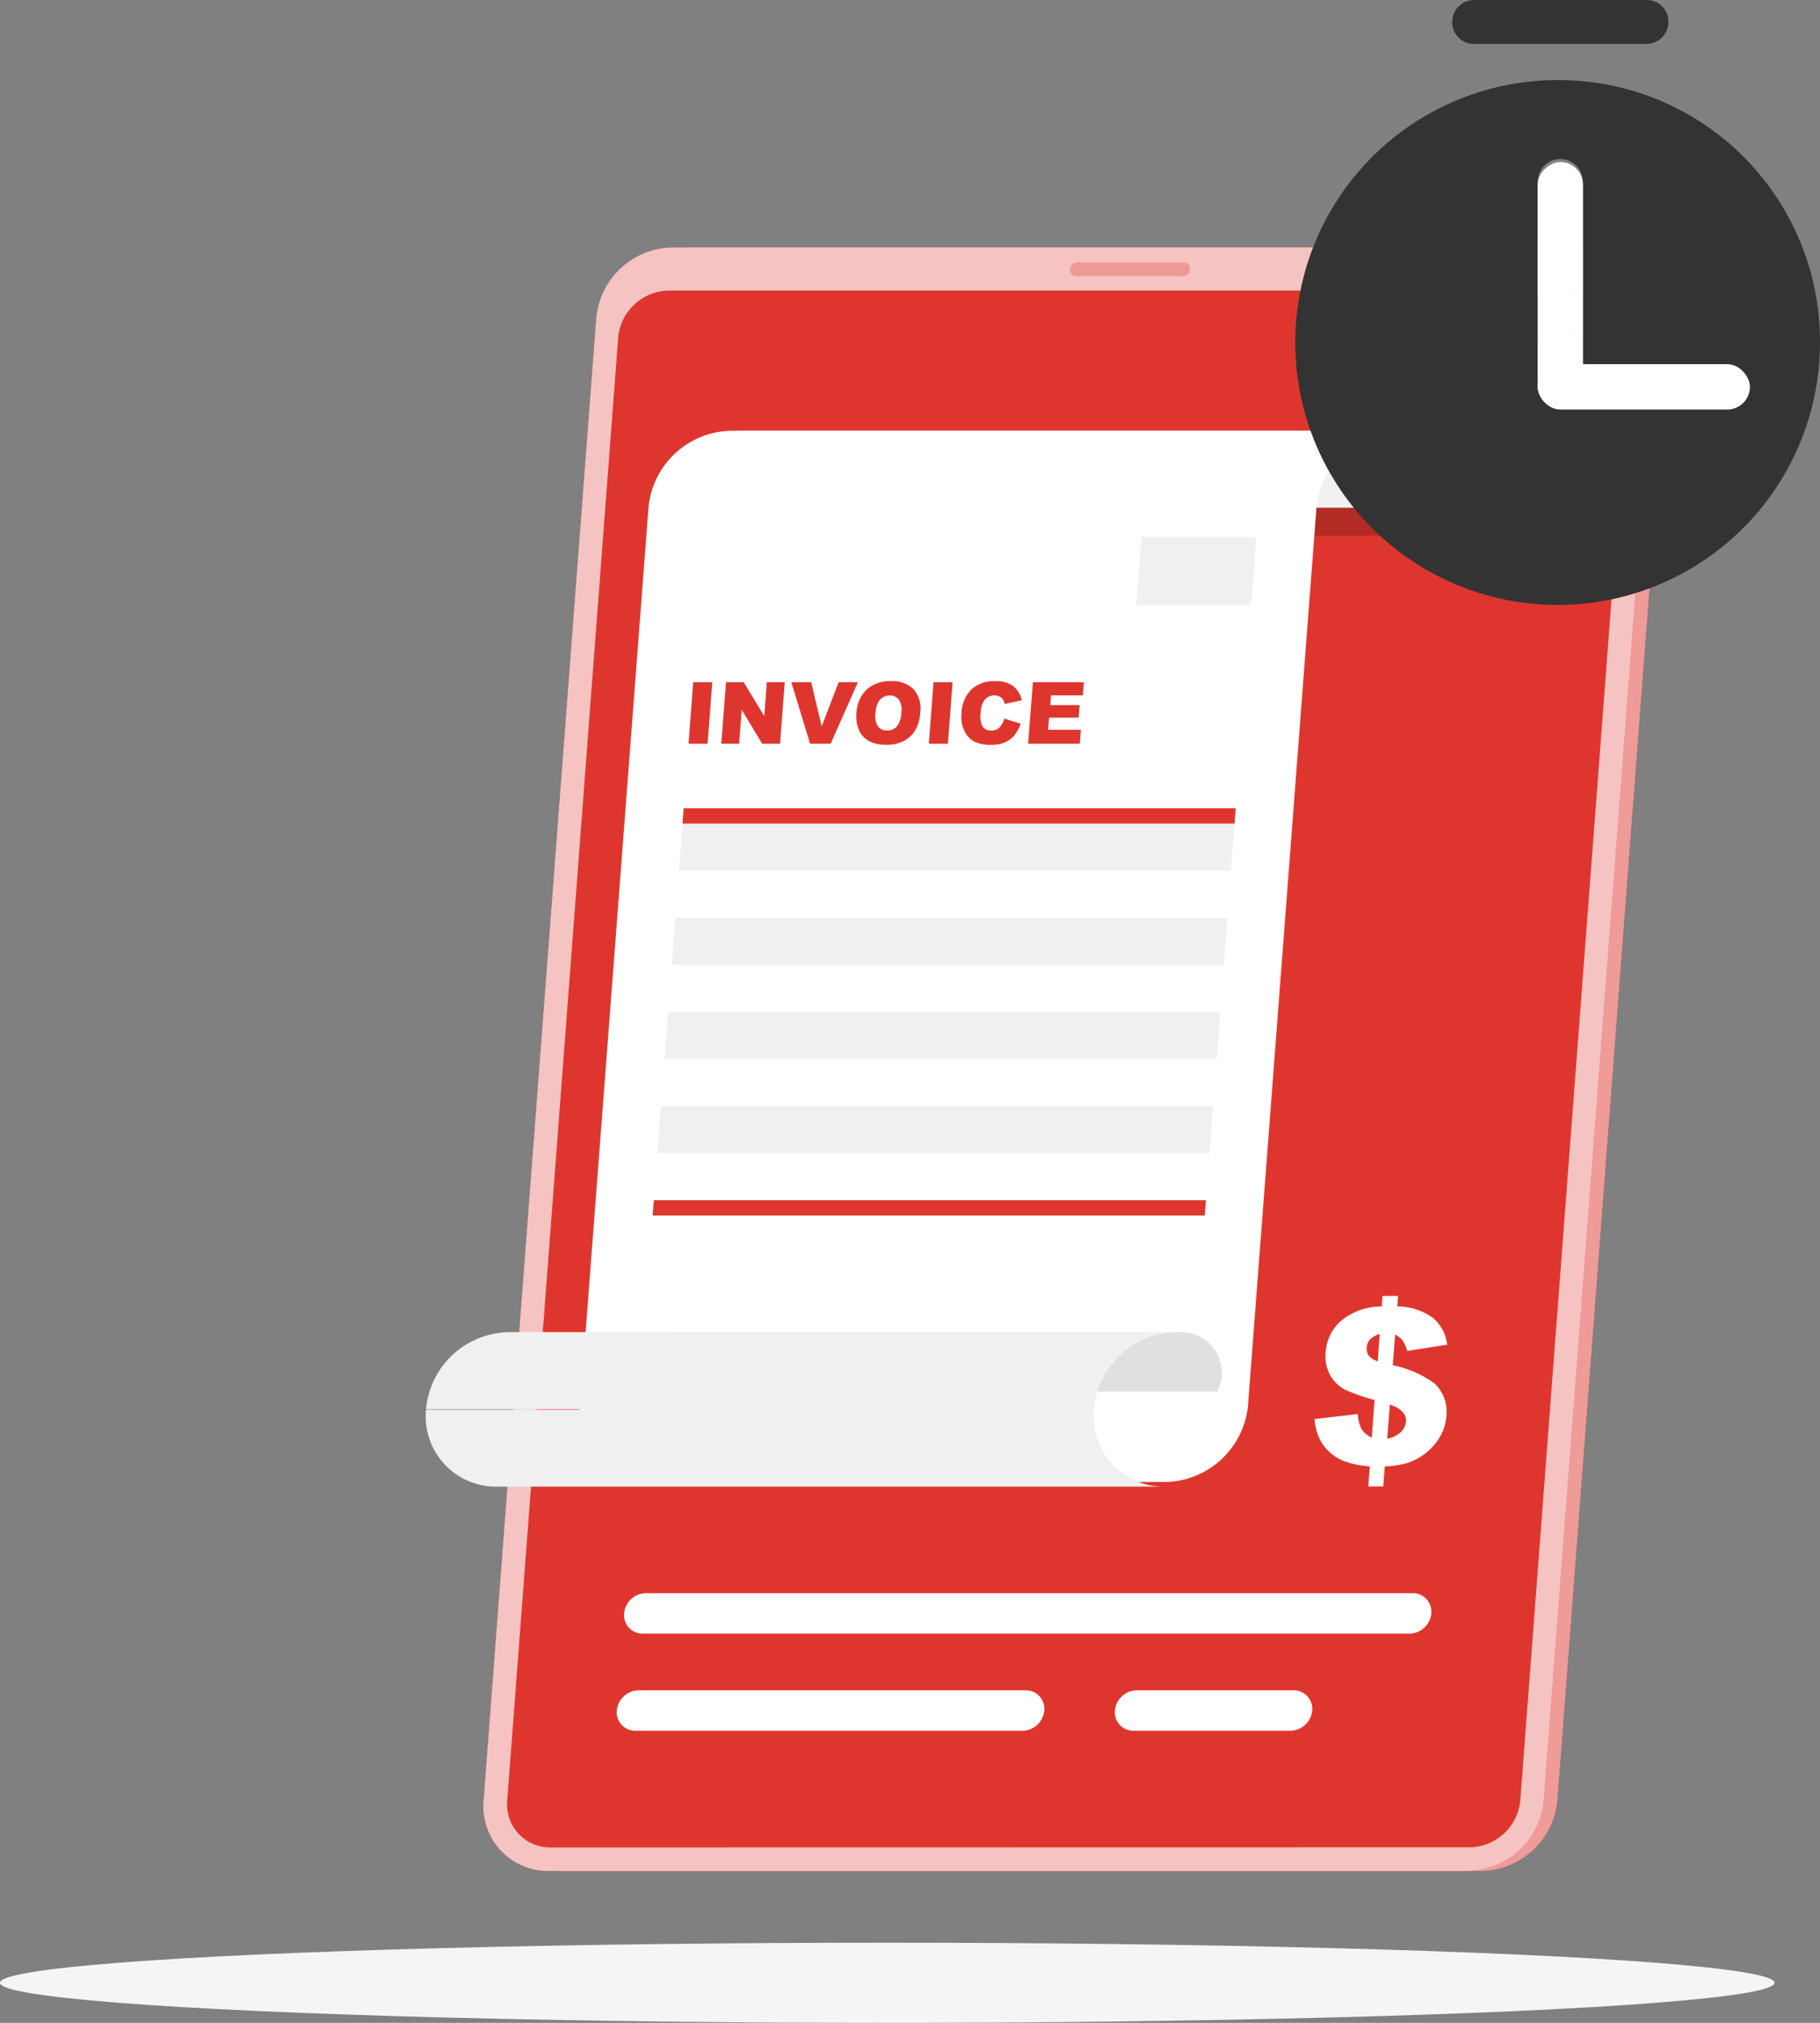 <svg id="Invoice-rafiki" xmlns="http://www.w3.org/2000/svg" width="58.066" height="64.519" viewBox="0 0 58.066 64.519">
  <rect x="0" y="0" width="58.066" height="64.519" fill="#808080" stroke="none"/>
  <g id="freepik--Shadow--inject-2" transform="translate(0 61.962)">
    <ellipse id="freepik--path--inject-2" cx="28.308" cy="1.278" rx="28.308" ry="1.278" fill="#f5f5f5"/>
  </g>
  <g id="freepik--Invoice--inject-2" transform="translate(13.582 7.893)">
    <path id="Path_52996" data-name="Path 52996" d="M253.473,136.97H224.146a2.063,2.063,0,0,1-2.075-2.255l3.592-47.271a2.478,2.478,0,0,1,2.42-2.255H257.41a2.062,2.062,0,0,1,2.075,2.255l-3.592,47.271a2.48,2.48,0,0,1-2.42,2.255Z" transform="translate(-219.787 -85.189)" fill="#de362e"/>
    <path id="Path_52997" data-name="Path 52997" d="M253.473,136.97H224.146a2.063,2.063,0,0,1-2.075-2.255l3.592-47.271a2.478,2.478,0,0,1,2.42-2.255H257.41a2.062,2.062,0,0,1,2.075,2.255l-3.592,47.271a2.48,2.48,0,0,1-2.42,2.255Z" transform="translate(-219.787 -85.189)" fill="#fff" opacity="0.5"/>
    <path id="Path_52998" data-name="Path 52998" d="M251.055,136.97H221.726a2.063,2.063,0,0,1-2.075-2.255l3.594-47.271a2.478,2.478,0,0,1,2.422-2.255h29.327a2.062,2.062,0,0,1,2.075,2.255l-3.592,47.271a2.478,2.478,0,0,1-2.422,2.255Z" transform="translate(-217.804 -85.189)" fill="#de362e"/>
    <path id="Path_52999" data-name="Path 52999" d="M251.055,136.97H221.726a2.063,2.063,0,0,1-2.075-2.255l3.594-47.271a2.478,2.478,0,0,1,2.422-2.255h29.327a2.062,2.062,0,0,1,2.075,2.255l-3.592,47.271a2.478,2.478,0,0,1-2.422,2.255Z" transform="translate(-217.804 -85.189)" fill="#fff" opacity="0.7"/>
    <path id="Path_53000" data-name="Path 53000" d="M225.2,142.456a1.372,1.372,0,0,1-1.383-1.5L227.357,94.3a1.648,1.648,0,0,1,1.613-1.5H258.3a1.372,1.372,0,0,1,1.383,1.5l-3.545,46.651a1.648,1.648,0,0,1-1.611,1.5Z" transform="translate(-221.216 -91.425)" fill="#de362e"/>
    <path id="Path_53001" data-name="Path 53001" d="M293.791,128.025H272.8a.813.813,0,0,1-.82-.888h0a.979.979,0,0,1,.955-.887h20.988a.811.811,0,0,1,.82.887h0A.975.975,0,0,1,293.791,128.025Z" transform="translate(-260.691 -118.835)" opacity="0.2"/>
    <path id="Path_53002" data-name="Path 53002" d="M326.878,88.277h-3.39a.2.2,0,0,1-.2-.219h0a.242.242,0,0,1,.235-.219h3.391a.2.2,0,0,1,.2.219h0A.238.238,0,0,1,326.878,88.277Z" transform="translate(-302.731 -87.361)" fill="#de362e" opacity="0.3"/>
    <path id="Path_53003" data-name="Path 53003" d="M265.708,120.015a2.243,2.243,0,0,0-2.268-2.456h21.309a2.243,2.243,0,0,1,2.268,2.456Z" transform="translate(-253.693 -111.713)" fill="#f0f0f0"/>
    <path id="Path_53004" data-name="Path 53004" d="M229.563,117.56a2.7,2.7,0,0,0-2.646,2.456l-2.183,28.617a2.7,2.7,0,0,1-2.644,2.456H243.4a2.7,2.7,0,0,0,2.646-2.456l2.183-28.617a2.7,2.7,0,0,1,2.644-2.456Z" transform="translate(-219.81 -111.714)" fill="#fff"/>
    <path id="Path_53005" data-name="Path 53005" d="M230.783,289.63a2.243,2.243,0,0,0,2.268,2.456H211.742a2.243,2.243,0,0,1-2.268-2.456Z" transform="translate(-209.464 -252.563)" fill="#f0f0f0"/>
    <path id="Path_53006" data-name="Path 53006" d="M252.591,277.921c.081-1.046-.247-1.891-1.291-1.891h16.408A1.3,1.3,0,0,1,269,277.921Z" transform="translate(-243.745 -241.431)" fill="#e0e0e0"/>
    <path id="Path_53007" data-name="Path 53007" d="M230.829,278.461A2.7,2.7,0,0,1,233.473,276H212.164a2.7,2.7,0,0,0-2.644,2.456Z" transform="translate(-209.51 -241.405)" fill="#f0f0f0"/>
    <path id="Path_53008" data-name="Path 53008" d="M269.6,323.069h-24.46a.591.591,0,0,1-.6-.645h0a.71.71,0,0,1,.693-.645H269.7a.59.59,0,0,1,.594.645h0A.71.71,0,0,1,269.6,323.069Z" transform="translate(-238.211 -278.858)" fill="#fff"/>
    <path id="Path_53009" data-name="Path 53009" d="M256.179,340.229H243.834a.589.589,0,0,1-.6-.645h0a.71.71,0,0,1,.693-.645h12.345a.59.59,0,0,1,.6.645h0A.71.71,0,0,1,256.179,340.229Z" transform="translate(-237.137 -292.92)" fill="#fff"/>
    <path id="Path_53010" data-name="Path 53010" d="M336.834,340.229h-5a.589.589,0,0,1-.6-.645h0a.71.71,0,0,1,.694-.645h5a.592.592,0,0,1,.6.645h0A.71.71,0,0,1,336.834,340.229Z" transform="translate(-309.245 -292.92)" fill="#fff"/>
    <path id="Path_53011" data-name="Path 53011" d="M370.731,271.149l-1.277.2a1.179,1.179,0,0,0-.146-.334.755.755,0,0,0-.237-.19l-.076.981a3.377,3.377,0,0,1,1.333.581,1.239,1.239,0,0,1,.377,1.04,1.482,1.482,0,0,1-.217.679,1.827,1.827,0,0,1-.459.515,1.857,1.857,0,0,1-.567.3,2.862,2.862,0,0,1-.722.11l-.049.639h-.477l.049-.639a3.047,3.047,0,0,1-.8-.161,1.5,1.5,0,0,1-.516-.325,1.4,1.4,0,0,1-.312-.446,1.912,1.912,0,0,1-.139-.578l1.381-.159a1.215,1.215,0,0,0,.126.486.761.761,0,0,0,.321.264l.09-1.2a6.031,6.031,0,0,1-.946-.329,1.172,1.172,0,0,1-.462-.446,1.225,1.225,0,0,1-.152-.749,1.455,1.455,0,0,1,.5-1.008,2.03,2.03,0,0,1,1.289-.45l.025-.336h.495l-.025.336a1.951,1.951,0,0,1,1.134.361A1.318,1.318,0,0,1,370.731,271.149Zm-2.154-.34a.7.7,0,0,0-.314.181.408.408,0,0,0-.1.249.386.386,0,0,0,.067.26.579.579,0,0,0,.285.181Zm.24,3.339a.863.863,0,0,0,.439-.213.524.524,0,0,0,.159-.33.411.411,0,0,0-.09-.294.918.918,0,0,0-.424-.249Z" transform="translate(-338.141 -236.154)" fill="#fff"/>
    <path id="Path_53012" data-name="Path 53012" d="M256.048,161.67h.609l-.15,1.961H255.9Z" transform="translate(-247.514 -147.804)" fill="#de362e"/>
    <path id="Path_53013" data-name="Path 53013" d="M261.84,161.67h.565l.655,1.084.083-1.084h.571l-.15,1.961h-.571l-.652-1.084-.083,1.084h-.569Z" transform="translate(-252.259 -147.804)" fill="#de362e"/>
    <path id="Path_53014" data-name="Path 53014" d="M274.06,161.67h.634l.334,1.412.542-1.412h.614l-.87,1.961h-.656Z" transform="translate(-262.395 -147.804)" fill="#de362e"/>
    <path id="Path_53015" data-name="Path 53015" d="M285.538,162.492a1.1,1.1,0,0,1,.325-.748,1.083,1.083,0,0,1,.766-.267.959.959,0,0,1,.735.262.928.928,0,0,1,.208.737,1.251,1.251,0,0,1-.159.563.924.924,0,0,1-.361.343,1.165,1.165,0,0,1-.554.123,1.2,1.2,0,0,1-.542-.107.742.742,0,0,1-.327-.334A1.083,1.083,0,0,1,285.538,162.492Zm.607,0a.623.623,0,0,0,.078.428.345.345,0,0,0,.291.128.4.4,0,0,0,.311-.126.753.753,0,0,0,.143-.455.574.574,0,0,0-.081-.406.348.348,0,0,0-.293-.126.4.4,0,0,0-.305.13.7.7,0,0,0-.143.43Z" transform="translate(-271.794 -147.644)" fill="#de362e"/>
    <path id="Path_53016" data-name="Path 53016" d="M298.5,161.67h.607l-.148,1.961h-.609Z" transform="translate(-282.298 -147.804)" fill="#de362e"/>
    <path id="Path_53017" data-name="Path 53017" d="M305.473,162.673l.518.161a1.057,1.057,0,0,1-.2.372.786.786,0,0,1-.3.226,1.1,1.1,0,0,1-.441.078,1.214,1.214,0,0,1-.515-.094.723.723,0,0,1-.325-.327,1.041,1.041,0,0,1-.1-.6,1.094,1.094,0,0,1,.316-.749,1.053,1.053,0,0,1,.751-.26.93.93,0,0,1,.571.15.791.791,0,0,1,.28.459l-.542.119a.424.424,0,0,0-.049-.13.3.3,0,0,0-.116-.107.343.343,0,0,0-.163-.038.385.385,0,0,0-.329.166.731.731,0,0,0-.112.385.708.708,0,0,0,.065.448.316.316,0,0,0,.269.121.361.361,0,0,0,.271-.1A.677.677,0,0,0,305.473,162.673Z" transform="translate(-287.012 -147.647)" fill="#de362e"/>
    <path id="Path_53018" data-name="Path 53018" d="M316.043,161.67h1.625l-.031.419h-1.017l-.023.312h.937l-.031.4h-.943l-.031.386h1.047l-.034.444H315.89Z" transform="translate(-296.671 -147.804)" fill="#de362e"/>
    <path id="Path_53019" data-name="Path 53019" d="M272.443,184.338H254.83l.036-.488H272.48Z" transform="translate(-246.637 -165.965)" fill="#de362e"/>
    <path id="Path_53020" data-name="Path 53020" d="M271.918,186.55H254.306l-.116,1.5H271.8Z" transform="translate(-246.113 -168.174)" fill="#f0f0f0"/>
    <path id="Path_53021" data-name="Path 53021" d="M270.658,203.12H253.044l-.114,1.5h17.614Z" transform="translate(-245.081 -181.74)" fill="#f0f0f0"/>
    <path id="Path_53022" data-name="Path 53022" d="M269.4,219.68H251.784l-.114,1.5h17.613Z" transform="translate(-244.048 -195.298)" fill="#f0f0f0"/>
    <path id="Path_53023" data-name="Path 53023" d="M268.128,236.25H250.514l-.114,1.5h17.614Z" transform="translate(-243.007 -208.864)" fill="#f0f0f0"/>
    <path id="Path_53024" data-name="Path 53024" d="M267.174,253.3H249.56l.038-.489h17.614Z" transform="translate(-242.319 -222.424)" fill="#de362e"/>
    <path id="Path_53025" data-name="Path 53025" d="M335.186,136.08h3.66l-.166,2.183H335.02Z" transform="translate(-312.346 -126.853)" fill="#f0f0f0"/>
  </g>
  <g id="timer-1" transform="translate(41.495)">
    <path id="Path_53026" data-name="Path 53026" d="M11.616,4.648A8.37,8.37,0,1,0,19.9,13.023,8.336,8.336,0,0,0,11.616,4.648Zm.717,8.056a.717.717,0,1,1-1.434,0V7.881a.717.717,0,1,1,1.434,0Z" transform="translate(-3.33 -2.093)" fill="#333"/>
    <path id="Path_53027" data-name="Path 53027" d="M14.6,3.4H9.079A.689.689,0,0,1,8.391,2.7.7.7,0,0,1,9.079,2H14.6a.689.689,0,0,1,.688.695A.7.7,0,0,1,14.6,3.4Z" transform="translate(-3.554 -2)" fill="#333"/>
  </g>
  <rect id="Rectangle_16946" data-name="Rectangle 16946" width="6.772" height="1.447" rx="0.724" transform="translate(49.058 11.615)" fill="#fff"/>
  <rect id="Rectangle_16947" data-name="Rectangle 16947" width="7.859" height="1.447" rx="0.724" transform="translate(50.505 5.167) rotate(90)" fill="#fff"/>
</svg>
